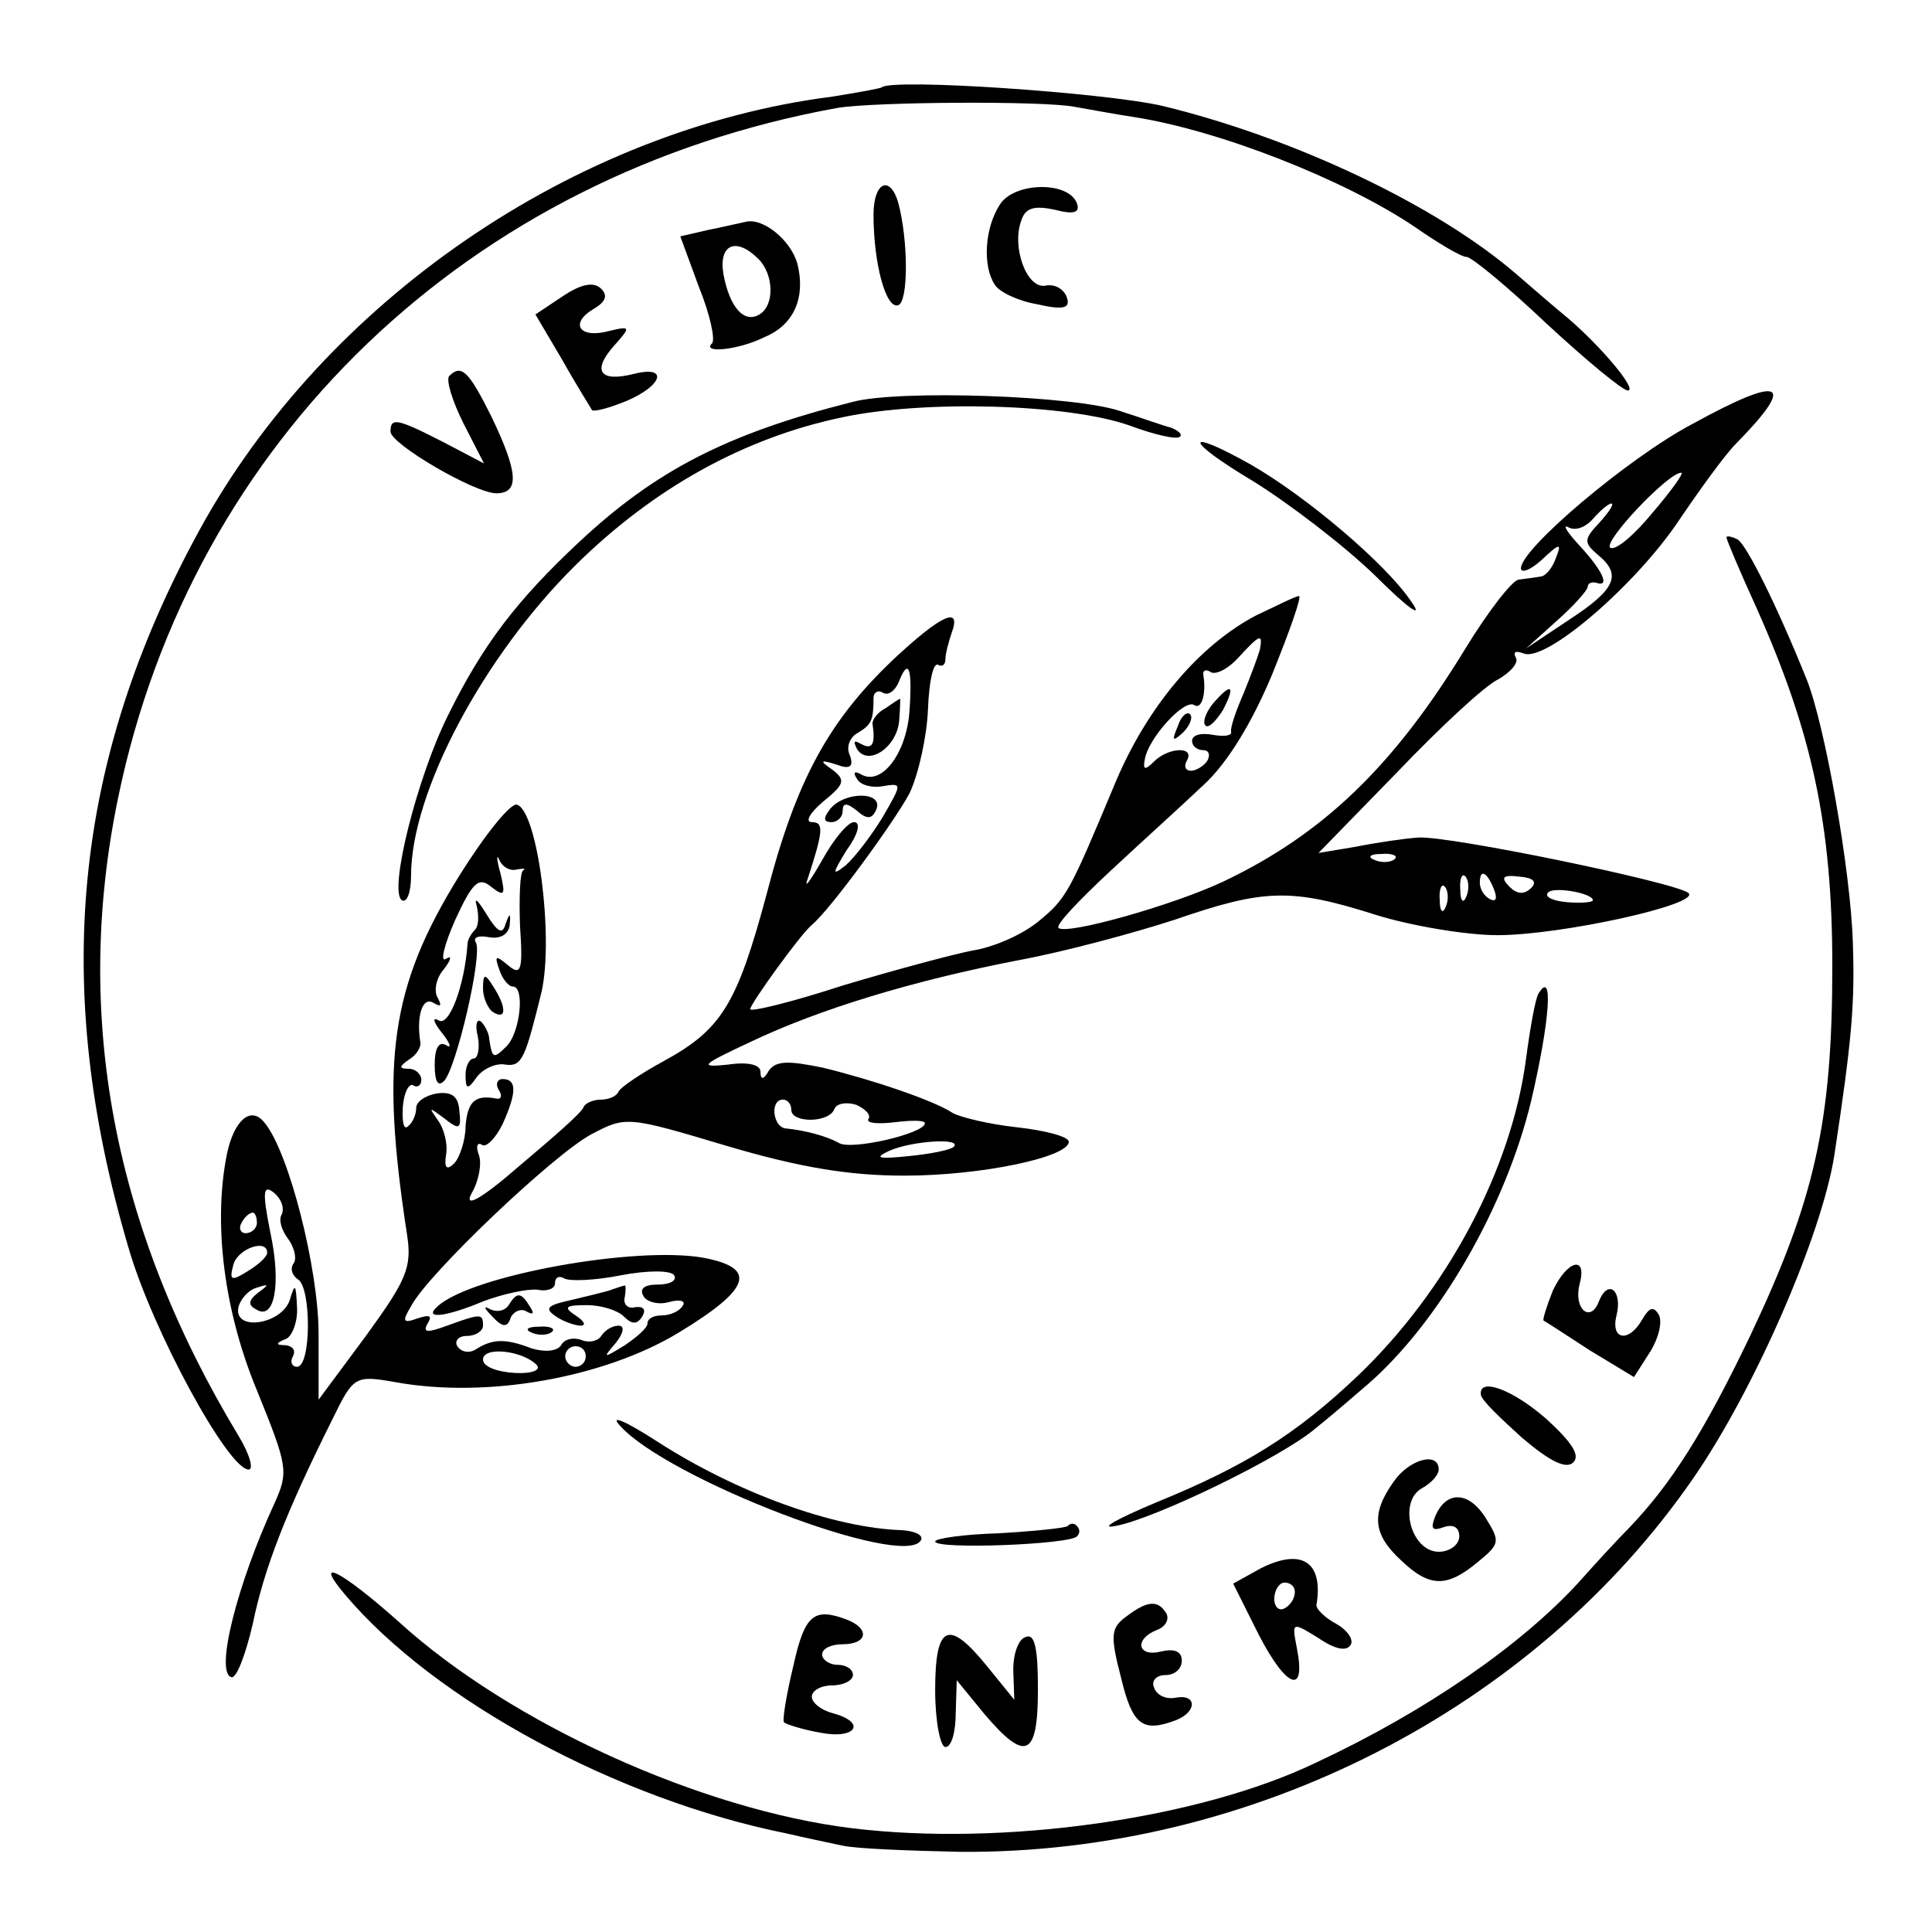 <?xml version="1.0" standalone="no"?>
<!DOCTYPE svg PUBLIC "-//W3C//DTD SVG 20010904//EN"
 "http://www.w3.org/TR/2001/REC-SVG-20010904/DTD/svg10.dtd">
<svg version="1.0" xmlns="http://www.w3.org/2000/svg"
 width="188pt" height="188pt" viewBox="0 0 188 188"
 preserveAspectRatio="xMidYMid meet">
<g transform="translate(0,188) scale(0.1,-0.1)"
fill="#000000" stroke="none">
<path d="M858 1795 c-1 -1 -23 -5 -48 -9 -251 -32 -494 -199 -616 -422 -123
-225 -144 -444 -69 -698 23 -80 97 -216 117 -216 5 0 1 15 -10 33 -122 202
-161 409 -117 621 72 348 341 606 700 671 36 6 202 7 231 1 12 -2 38 -7 58
-10 83 -13 205 -61 273 -107 23 -16 45 -29 50 -29 5 0 40 -29 78 -65 39 -36
74 -65 79 -65 10 0 -26 43 -59 71 -11 9 -33 28 -48 41 -78 68 -218 134 -346
165 -57 13 -263 27 -273 18z"/>
<path d="M850 1671 c0 -47 12 -92 24 -88 10 3 10 63 0 100 -8 27 -24 20 -24
-12z"/>
<path d="M973 1681 c-15 -23 -17 -60 -5 -78 4 -7 23 -16 41 -19 26 -6 33 -4
29 7 -3 8 -12 13 -21 11 -18 -3 -33 38 -23 64 4 12 13 14 32 10 19 -5 25 -3
22 6 -8 22 -61 21 -75 -1z"/>
<path d="M725 1664 c-5 -1 -22 -5 -37 -8 l-26 -6 18 -49 c11 -27 16 -51 13
-55 -11 -10 25 -7 51 6 29 12 40 39 32 71 -6 23 -34 46 -51 41z m13 -36 c15
-15 16 -45 1 -54 -15 -9 -29 7 -35 39 -5 29 12 37 34 15z"/>
<path d="M548 1592 l-27 -18 26 -44 c14 -25 28 -47 29 -49 2 -2 17 2 34 9 35
15 41 35 6 26 -32 -8 -40 3 -19 27 17 19 17 20 -4 15 -29 -8 -39 7 -16 21 12
7 15 13 8 20 -7 7 -19 5 -37 -7z"/>
<path d="M437 1514 c-3 -4 3 -24 14 -46 l20 -39 -40 21 c-45 23 -51 24 -51 10
0 -12 82 -60 103 -60 23 0 21 21 -5 75 -22 44 -29 51 -41 39z"/>
<path d="M830 1489 c-123 -31 -192 -67 -266 -136 -61 -57 -94 -100 -128 -169
-30 -60 -58 -171 -45 -180 5 -3 9 8 9 24 0 81 70 213 160 302 76 75 164 124
260 144 80 17 219 13 279 -8 24 -9 46 -14 49 -11 3 2 -1 6 -9 9 -8 2 -30 10
-49 16 -44 15 -214 21 -260 9z"/>
<path d="M1646 1467 c-62 -33 -166 -121 -166 -140 0 -5 9 -2 20 8 18 17 20 17
14 2 -3 -9 -10 -18 -15 -18 -5 -1 -14 -2 -21 -3 -6 0 -30 -31 -52 -67 -70
-115 -139 -181 -236 -227 -49 -23 -152 -52 -160 -45 -3 3 20 27 50 55 30 28
71 65 91 84 23 21 47 60 67 108 17 42 29 76 26 76 -3 0 -21 -9 -42 -19 -55
-29 -105 -88 -136 -161 -46 -110 -48 -114 -76 -137 -16 -13 -44 -25 -64 -28
-20 -4 -76 -19 -126 -34 -49 -16 -90 -26 -90 -23 0 5 49 73 60 82 18 15 80
100 95 128 9 19 17 56 18 82 1 26 5 46 10 43 4 -2 7 0 7 6 0 5 3 16 6 25 10
27 -10 18 -57 -26 -62 -59 -94 -116 -123 -228 -29 -108 -44 -132 -101 -163
-22 -12 -41 -25 -43 -29 -2 -5 -10 -8 -17 -8 -7 0 -15 -3 -17 -7 -1 -5 -30
-30 -62 -57 -39 -34 -55 -42 -47 -27 7 12 10 29 7 37 -3 8 -2 13 3 10 4 -3 13
6 20 20 14 31 14 44 0 44 -5 0 -7 -5 -4 -10 4 -6 3 -10 -2 -9 -21 4 -28 -3
-30 -27 0 -14 -6 -31 -11 -36 -7 -7 -10 -5 -8 8 2 11 -2 26 -8 34 -9 13 -9 13
6 2 15 -12 17 -11 15 7 -1 14 -7 19 -22 17 -11 -2 -20 -8 -20 -14 0 -6 -3 -14
-8 -18 -4 -4 -6 4 -5 19 1 14 6 23 10 21 4 -3 8 0 8 5 0 6 -6 11 -12 11 -10 0
-10 2 0 9 7 4 12 12 11 17 -4 25 2 45 13 38 7 -4 8 -3 4 5 -4 6 -2 19 6 28 7
9 8 14 2 10 -6 -4 -2 13 9 38 17 37 23 42 35 32 13 -10 14 -8 9 13 -4 14 -4
20 -1 13 3 -7 11 -11 17 -9 7 1 9 1 6 -1 -3 -2 -4 -26 -3 -54 3 -44 1 -49 -12
-38 -12 10 -13 9 -8 -5 3 -9 9 -16 13 -16 12 0 7 -45 -6 -58 -13 -13 -14 -12
-17 7 0 5 -4 13 -8 17 -4 3 -6 -3 -3 -15 2 -11 0 -21 -4 -21 -4 0 -8 -7 -8
-16 0 -14 2 -15 11 -2 6 8 19 14 28 12 16 -2 19 6 35 71 12 54 -4 176 -24 182
-6 2 -31 -29 -56 -69 -67 -108 -77 -180 -51 -349 5 -32 0 -44 -40 -99 l-46
-62 0 64 c0 63 -29 178 -53 206 -13 16 -29 2 -36 -30 -14 -68 -3 -154 29 -231
30 -74 31 -79 17 -110 -36 -78 -58 -164 -42 -169 5 -2 14 22 21 52 11 54 33
110 77 198 21 43 22 44 62 37 88 -16 202 4 275 48 71 43 77 63 25 73 -66 12
-226 -17 -259 -47 -15 -13 7 -11 45 5 19 7 42 12 52 11 9 -2 17 1 17 6 0 6 4
8 9 5 5 -3 30 -2 55 3 26 5 49 5 52 0 3 -5 -4 -9 -16 -9 -13 0 -18 -4 -14 -11
3 -6 15 -9 25 -6 11 3 17 1 13 -4 -3 -5 -12 -9 -20 -9 -8 0 -14 -3 -14 -8 0
-4 -10 -13 -22 -21 -21 -13 -22 -13 -9 2 8 10 9 17 3 17 -6 0 -13 -4 -17 -10
-3 -5 -12 -7 -19 -4 -8 3 -17 1 -20 -5 -4 -6 -16 -7 -29 -3 -26 10 -38 9 -54
-1 -6 -4 -14 -3 -18 3 -3 5 1 10 9 10 9 0 16 5 16 10 0 12 -2 12 -35 0 -19 -7
-24 -7 -19 2 5 8 2 9 -10 5 -14 -5 -15 -3 -6 12 16 31 138 147 175 167 34 18
35 18 132 -11 71 -21 119 -29 173 -29 75 0 160 18 160 33 0 5 -23 11 -50 14
-28 3 -56 10 -63 14 -18 12 -77 32 -126 44 -34 7 -46 7 -53 -3 -5 -9 -8 -9 -8
-1 0 7 -12 10 -32 7 -29 -3 -25 0 22 22 67 32 159 60 263 80 43 8 110 26 150
39 87 30 113 31 195 5 35 -11 89 -20 119 -20 62 0 198 30 186 41 -11 10 -233
56 -263 54 -14 -1 -41 -5 -61 -9 l-36 -6 76 78 c42 44 86 85 99 91 12 7 20 16
17 21 -3 6 0 7 8 4 22 -8 109 67 151 130 21 31 45 64 55 74 60 61 46 68 -43
19z m-38 -86 c-18 -22 -36 -37 -41 -34 -8 5 56 73 69 73 3 0 -10 -18 -28 -39z
m-52 -10 c-15 -16 -15 -19 -1 -31 23 -19 18 -33 -28 -63 l-42 -28 30 27 c17
15 30 30 30 33 0 3 3 5 8 4 14 -5 7 11 -15 35 -13 14 -18 22 -12 19 7 -4 17 0
24 8 7 8 15 15 18 15 3 0 -2 -8 -12 -19z m-330 -123 c-2 -7 -9 -26 -16 -43 -7
-16 -13 -33 -12 -37 1 -4 -7 -5 -18 -3 -11 2 -20 0 -20 -6 0 -5 5 -9 11 -9 5
0 7 -4 4 -10 -3 -5 -11 -10 -16 -10 -6 0 -7 5 -4 10 8 14 -18 13 -32 -1 -9 -9
-11 -8 -9 2 3 20 38 59 48 53 7 -5 12 10 9 29 -1 5 3 6 7 3 5 -3 17 3 27 14
21 23 24 24 21 8z m-341 -60 c-3 -42 -28 -74 -48 -61 -6 3 -7 1 -3 -5 3 -6 15
-9 25 -7 19 3 19 3 0 -30 -11 -18 -27 -39 -36 -47 -14 -11 -13 -8 1 15 11 15
14 27 7 27 -6 0 -20 -17 -31 -37 -12 -21 -18 -29 -14 -18 15 46 16 55 4 55 -7
0 -2 9 11 20 21 17 22 21 9 31 -13 9 -12 10 4 5 13 -5 17 -2 13 9 -4 8 0 18 8
22 13 8 15 12 15 34 0 5 4 8 9 5 5 -3 11 1 15 9 10 26 14 16 11 -27z m472
-144 c-3 -3 -12 -4 -19 -1 -8 3 -5 6 6 6 11 1 17 -2 13 -5z m70 -36 c-3 -8 -6
-5 -6 6 -1 11 2 17 5 13 3 -3 4 -12 1 -19z m27 6 c3 -8 2 -12 -4 -9 -6 3 -10
10 -10 16 0 14 7 11 14 -7z m36 2 c-7 -7 -14 -6 -21 1 -9 9 -7 12 9 10 14 -1
18 -5 12 -11z m-83 -18 c-3 -8 -6 -5 -6 6 -1 11 2 17 5 13 3 -3 4 -12 1 -19z
m143 6 c0 -2 -11 -3 -24 -2 -14 1 -23 5 -20 9 4 7 44 0 44 -7z m-780 -204 c0
-13 37 -13 42 1 2 5 11 7 21 4 9 -4 15 -10 12 -14 -2 -4 9 -5 26 -3 16 2 29 2
29 -1 0 -10 -73 -27 -84 -19 -11 6 -31 12 -52 14 -12 2 -15 28 -2 28 4 0 8 -4
8 -10z m158 -36 c-3 -3 -23 -7 -44 -9 -29 -3 -34 -2 -19 5 22 10 72 13 63 4z
m-654 -66 c-3 -5 0 -15 6 -23 6 -8 9 -19 6 -24 -4 -5 -2 -12 4 -16 13 -8 13
-85 -1 -85 -5 0 -7 5 -4 10 3 6 0 10 -7 11 -10 0 -10 2 0 6 6 2 12 17 11 31
-1 23 -2 24 -7 7 -8 -24 -55 -31 -50 -7 2 8 10 17 18 19 12 4 12 3 1 -5 -9 -7
-10 -12 -2 -16 18 -12 25 24 14 75 -8 40 -7 47 4 38 7 -6 10 -15 7 -21z m-24
-8 c0 -5 -5 -10 -11 -10 -5 0 -7 5 -4 10 3 6 8 10 11 10 2 0 4 -4 4 -10z m10
-29 c0 -4 -9 -12 -19 -18 -16 -10 -18 -9 -14 6 4 16 33 26 33 12z m262 -109
c5 -5 -4 -9 -21 -8 -17 1 -31 6 -31 13 0 13 38 9 52 -5z m48 8 c0 -5 -4 -10
-10 -10 -5 0 -10 5 -10 10 0 6 5 10 10 10 6 0 10 -4 10 -10z"/>
<path d="M1180 1195 c-7 -9 -10 -18 -7 -21 3 -3 10 4 17 15 13 25 8 27 -10 6z"/>
<path d="M1146 1173 c-6 -14 -5 -15 5 -6 7 7 10 15 7 18 -3 3 -9 -2 -12 -12z"/>
<path d="M862 1191 c-8 -4 -13 -11 -13 -15 3 -20 0 -26 -11 -20 -7 4 -8 3 -4
-5 11 -17 39 2 41 28 1 12 1 21 1 21 -1 0 -7 -4 -14 -9z"/>
<path d="M808 1093 c-7 -9 -7 -13 1 -13 6 0 11 5 11 11 0 8 4 8 14 0 10 -9 15
-8 19 2 6 17 -31 17 -45 0z"/>
<path d="M1219 1412 c34 -21 88 -62 119 -92 33 -33 48 -43 35 -25 -25 37 -102
102 -156 133 -66 37 -65 24 2 -16z"/>
<path d="M1680 1357 c0 -2 13 -33 29 -68 54 -121 74 -211 74 -349 0 -152 -17
-227 -80 -360 -45 -94 -77 -144 -117 -186 -12 -12 -34 -36 -50 -54 -56 -61
-148 -125 -255 -175 -114 -55 -305 -82 -452 -64 -147 18 -332 102 -440 200
-56 50 -86 66 -53 27 87 -103 265 -199 429 -232 17 -4 41 -9 55 -12 14 -3 66
-5 115 -6 283 -2 558 139 713 364 60 87 125 237 137 314 17 112 20 147 18 206
-2 70 -27 212 -45 257 -29 72 -58 130 -67 136 -6 3 -11 4 -11 2z"/>
<path d="M464 998 c2 -9 2 -19 -2 -23 -4 -4 -7 -10 -7 -13 -3 -42 -18 -81 -28
-75 -7 4 -5 -2 3 -12 8 -10 10 -16 4 -12 -7 4 -11 -3 -11 -19 0 -16 3 -22 9
-16 12 12 38 124 31 135 -3 5 3 7 13 5 11 -2 19 3 20 12 1 12 0 12 -4 1 -3
-11 -8 -8 -19 10 -8 13 -12 17 -9 7z"/>
<path d="M470 918 c0 -9 5 -20 10 -23 13 -8 13 5 0 25 -8 13 -10 13 -10 -2z"/>
<path d="M1497 913 c-3 -5 -8 -33 -12 -63 -14 -108 -77 -226 -164 -309 -60
-57 -110 -88 -196 -123 -38 -16 -56 -26 -40 -23 39 7 164 68 195 95 14 11 37
31 51 43 69 60 134 172 159 276 18 77 22 129 7 104z"/>
<path d="M1511 624 c-6 -15 -10 -28 -9 -29 2 -1 22 -14 45 -29 l43 -26 16 25
c8 13 12 29 8 36 -5 8 -9 7 -16 -5 -13 -23 -31 -20 -25 4 6 24 -8 36 -17 14
-8 -22 -25 -8 -19 16 8 29 -12 24 -26 -6z"/>
<path d="M595 625 c-5 -2 -23 -6 -39 -10 -23 -5 -27 -8 -15 -16 7 -5 19 -9 24
-9 6 0 3 5 -5 10 -12 8 -10 10 11 10 14 0 30 -5 36 -11 8 -8 13 -8 18 0 4 7 1
10 -7 9 -7 -2 -12 3 -10 10 1 6 1 12 0 11 -2 0 -7 -2 -13 -4z"/>
<path d="M495 610 c-4 -6 -12 -7 -18 -4 -7 4 -6 1 2 -7 10 -11 15 -11 18 -1 3
6 10 9 15 6 7 -4 8 -2 4 4 -9 15 -13 15 -21 2z"/>
<path d="M518 583 c7 -3 16 -2 19 1 4 3 -2 6 -13 5 -11 0 -14 -3 -6 -6z"/>
<path d="M1441 523 c0 -5 19 -23 40 -42 27 -23 43 -31 50 -24 7 7 -2 20 -26
42 -33 29 -66 41 -64 24z"/>
<path d="M603 493 c46 -52 276 -140 293 -112 3 5 -5 9 -18 10 -67 2 -162 37
-238 86 -31 20 -47 27 -37 16z"/>
<path d="M1356 438 c-22 -31 -20 -51 7 -76 28 -27 45 -27 75 -2 22 18 22 20 7
44 -17 26 -39 25 -49 -1 -4 -11 -2 -13 9 -9 9 3 15 0 15 -9 0 -8 -9 -15 -20
-15 -27 0 -40 49 -16 62 9 5 16 13 16 18 0 18 -29 10 -44 -12z"/>
<path d="M1039 395 c-3 -2 -33 -5 -67 -7 -34 -1 -62 -5 -62 -8 0 -8 131 -3
138 5 3 3 3 7 0 10 -2 3 -7 3 -9 0z"/>
<path d="M1227 354 l-27 -15 25 -50 c27 -52 46 -59 37 -13 -5 26 -5 26 21 10
16 -11 27 -13 31 -7 4 5 -3 15 -14 21 -11 6 -19 14 -19 18 7 42 -14 56 -54 36z
m33 -23 c0 -6 -4 -13 -10 -16 -5 -3 -10 1 -10 9 0 9 5 16 10 16 6 0 10 -4 10
-9z"/>
<path d="M1096 307 c-15 -11 -16 -18 -5 -60 11 -46 21 -53 53 -41 21 8 21 26
0 22 -10 -2 -19 3 -21 10 -3 6 2 12 11 12 9 0 16 6 16 14 0 9 -7 12 -20 9 -23
-6 -27 12 -4 21 8 3 12 10 9 16 -8 13 -18 13 -39 -3z"/>
<path d="M772 259 c-7 -29 -11 -54 -9 -55 2 -2 18 -7 35 -10 35 -7 46 10 12
19 -11 3 -20 10 -20 16 0 6 9 11 20 11 11 0 20 5 20 10 0 6 -7 10 -15 10 -8 0
-15 5 -15 10 0 6 9 10 20 10 24 0 27 15 4 24 -32 12 -41 5 -52 -45z"/>
<path d="M910 235 c0 -30 5 -55 10 -55 6 0 10 15 10 33 l1 32 27 -33 c40 -47
52 -42 52 24 0 40 -3 55 -12 51 -7 -2 -12 -16 -12 -32 l1 -29 -26 32 c-38 47
-51 42 -51 -23z"/>
</g>
</svg>
